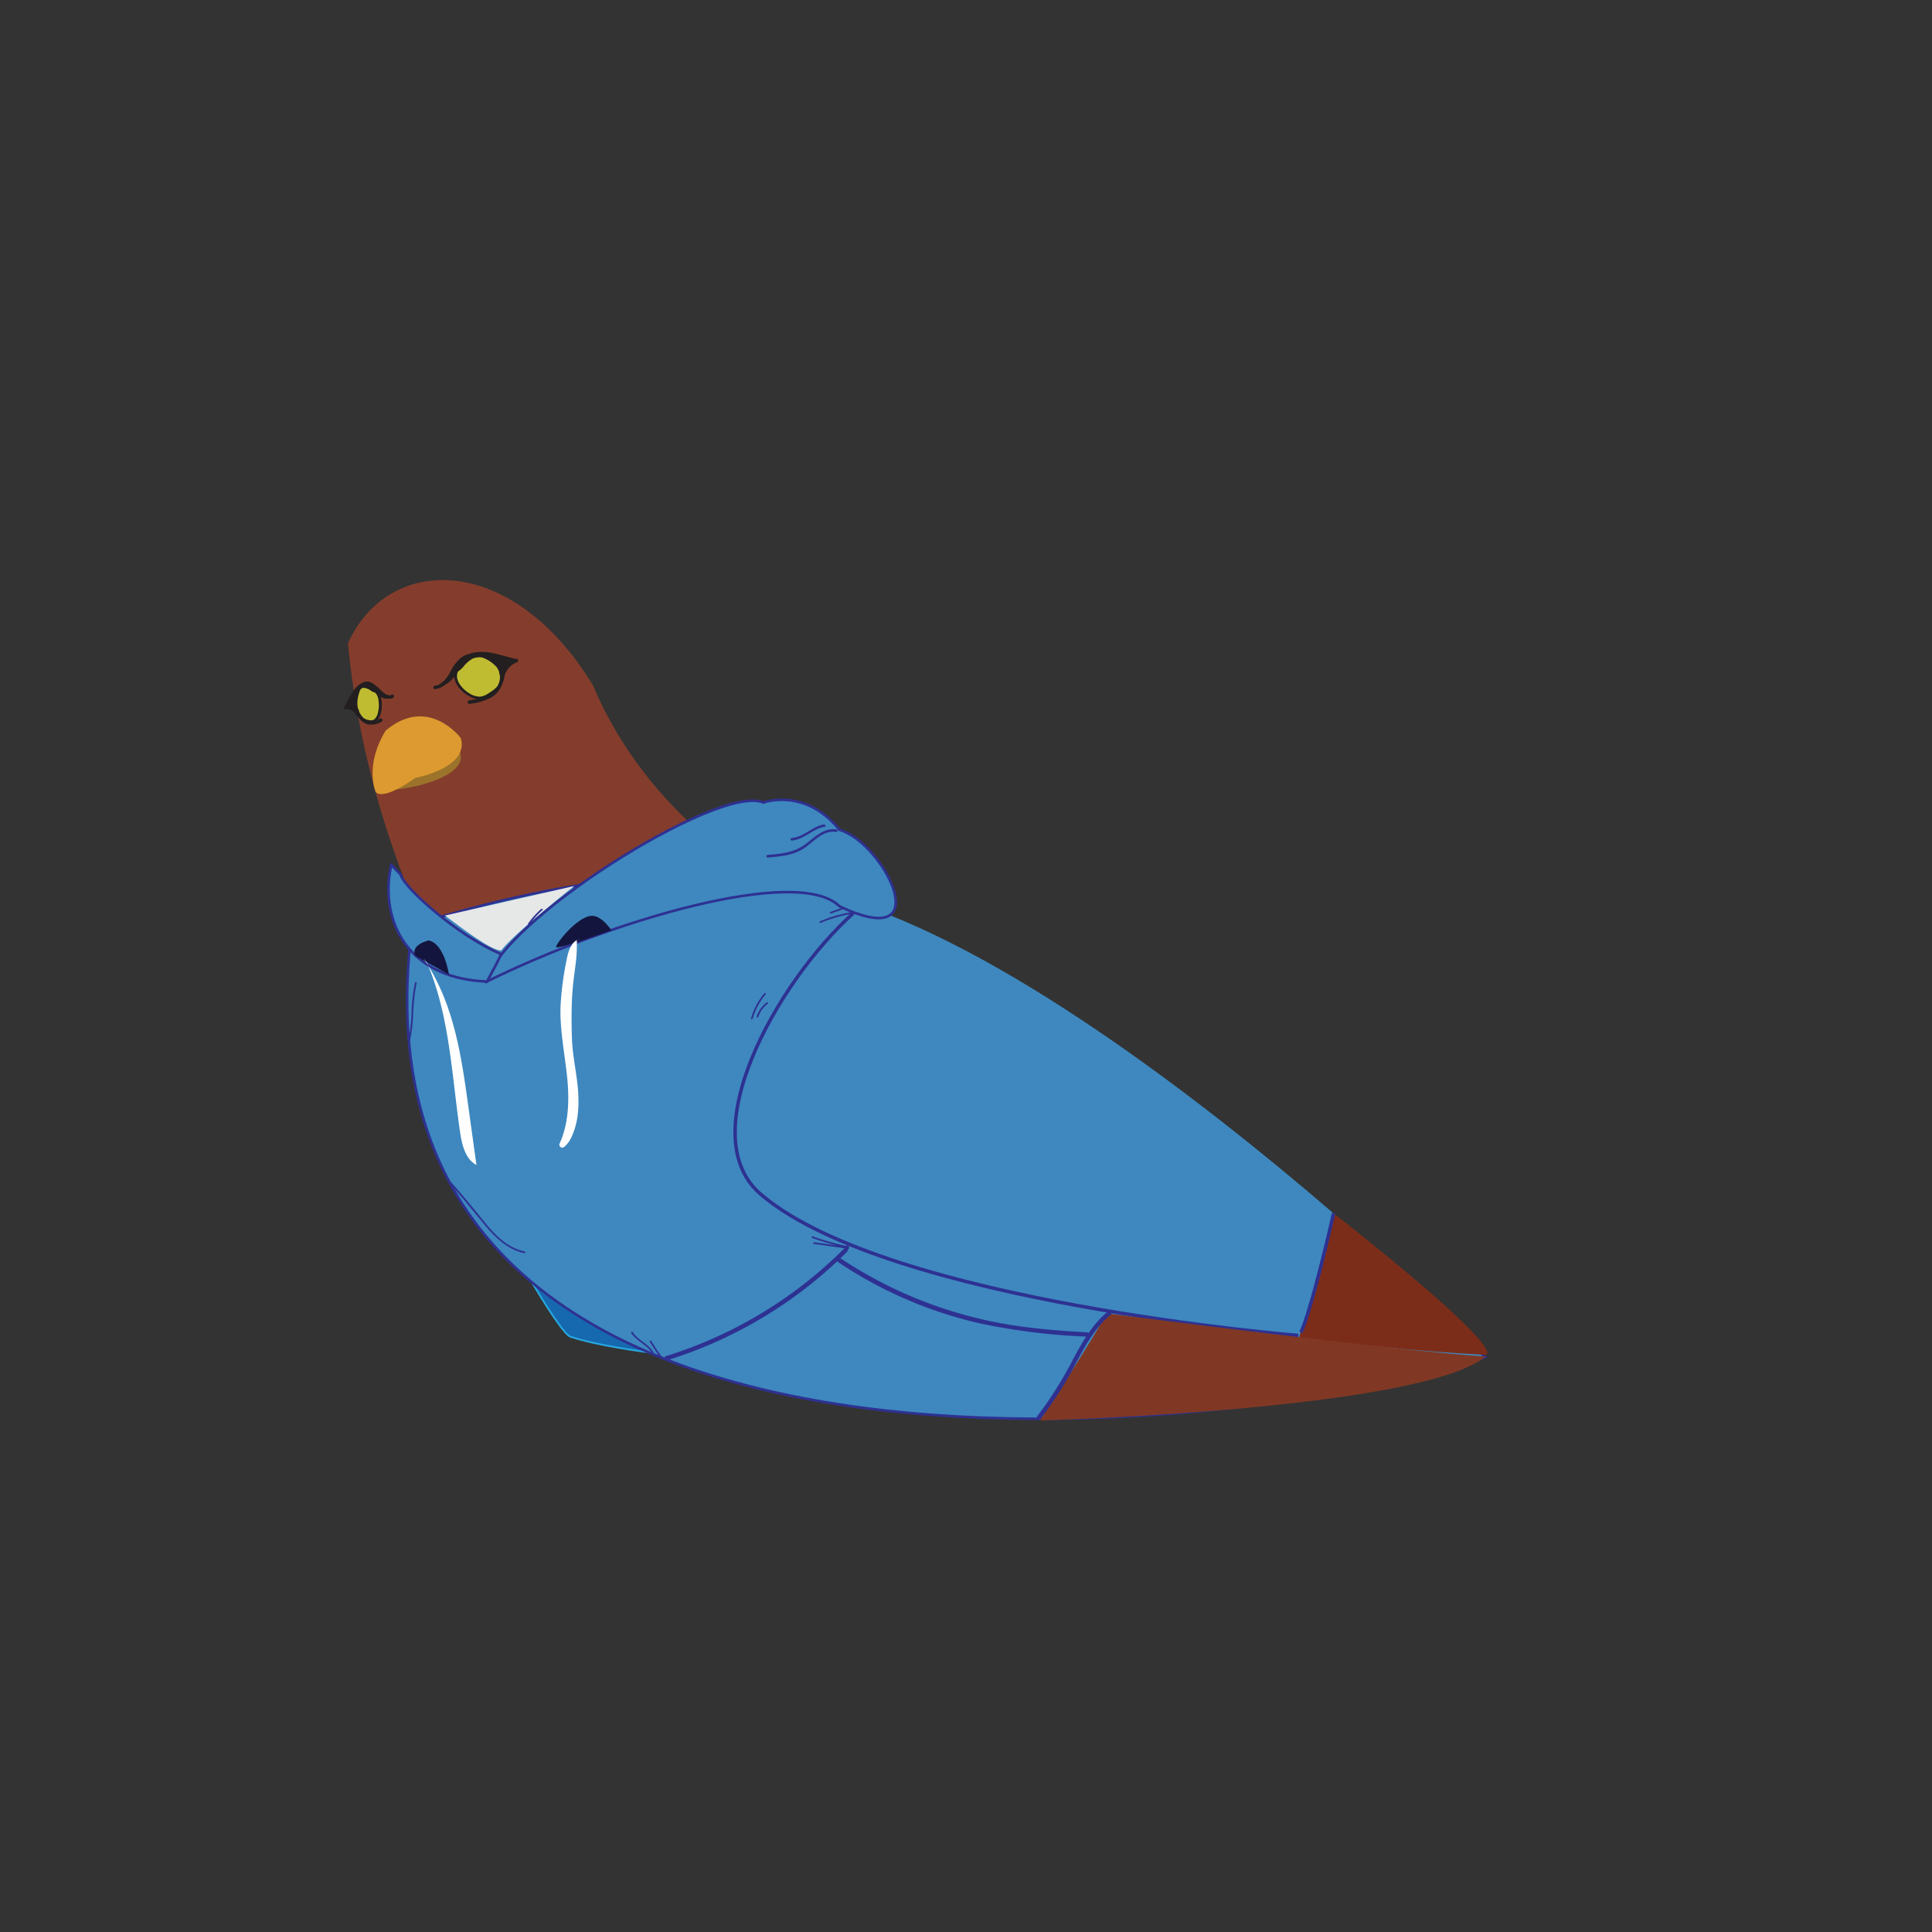 <svg id="Layer_1" data-name="Layer 1" xmlns="http://www.w3.org/2000/svg" viewBox="0 0 559 559"><rect x="0" y="0" width="559" height="559" fill="#333333" stroke="none"/><defs><style>.cls-1{fill:#313c80;}.cls-2{fill:#843d2c;}.cls-3{fill:#1669af;stroke:#26a9e0;stroke-width:0.5px;}.cls-13,.cls-3,.cls-4{stroke-miterlimit:10;}.cls-10,.cls-4{fill:#3e88bf;}.cls-13,.cls-4{stroke:#2e3191;}.cls-4{stroke-width:0.75px;}.cls-5{fill:#231f20;}.cls-6{fill:#c0bc31;}.cls-7{fill:#9c732a;}.cls-8{fill:#dc9a30;}.cls-9{fill:#7c2d19;}.cls-11{fill:#13153e;}.cls-12{fill:#fff;}.cls-13{fill:none;}.cls-14{fill:#2e3191;}.cls-15{fill:#e6e7e7;}.cls-16{fill:#803824;}</style></defs><path class="cls-1" d="M221.16,304.56c1.57-2.82-2.75-5.34-4.32-2.53a40.93,40.93,0,0,0-4.8,16,62.07,62.07,0,0,0,.64,15.52c.39,2.57.91,5.18,1.46,7.65s1.12,4.6,3.5,5.89c4.56,2.46,9.47,4.26,14.09,6.63a44.2,44.2,0,0,1,5.81,3.79,10.38,10.38,0,0,0,6.36,2.36,2.59,2.59,0,0,0,2.5-2.5,27.12,27.12,0,0,0-2.1-13.31c-1.53-3.87-3.44-7.46-5.26-11.29s-3.49-7.74-5.38-11.55c-3.8-7.66-9-14.28-14.39-20.85l-1.11,4.18a20.59,20.59,0,0,0,9.55-8.5c2.4-3.75,4-8,6.54-11.63,4.27-6.21,12.42-9.38,14.27-17.29.73-3.13-4.08-4.56-4.83-1.33s-3.07,5.53-5.47,7.67c-2.79,2.46-5.57,4.72-7.79,7.72-2.53,3.39-4.11,7.35-6.23,11-1.74,3-4,6.17-7.37,7.52a2.43,2.43,0,0,0-1,.58,2.54,2.54,0,0,0-.11,3.6c2.87,3.48,5.74,7,8.29,10.7,4.61,6.71,7.58,14.23,11.1,21.52,3.22,6.65,7.28,13.56,6.28,21.24l2.5-2.5c-2,0-3.74-1.61-5.28-2.77a36.76,36.76,0,0,0-6.43-3.71l-6.44-3-3.6-1.68c-.68-.3-2.14-.68-2.6-1.3a6.65,6.65,0,0,1-.48-2.06c-.25-1.11-.49-2.22-.72-3.34-.45-2.24-.85-4.51-1.11-6.78-1-8.68-.44-17.87,3.92-25.68Z"/><path class="cls-2" d="M134,289.57c-2.2-2.74-27.87-45.74-33.33-103.42,11.72-26,47.47-26.35,70.91,12.16,16.37,39,50.59,56.58,50.59,56.58S136.23,292.32,134,289.57Z"/><path class="cls-3" d="M212.89,394s-33.52-2.53-47.49-7.13c-3.32.38-24-37.87-24-37.87Z"/><path class="cls-4" d="M217.49,255.7c69.58,1.35,212.18,136.93,212.18,136.93C368,414.68,95.41,448.56,119.27,267.89,119.27,267.89,179.26,247.24,217.49,255.7Z"/><path class="cls-5" d="M140.64,190.21c.63.07.67-.93,0-1-2.76-.45-5.69-.48-7.83,1.6a14.6,14.6,0,0,0-2.61,3.72c-.86,1.58-2.32,3.69-4.33,3.85-.62.09-.68,1.08,0,1,3.84-.35,5-4.7,7.08-7.2a5.75,5.75,0,0,1,3.05-2,11.79,11.79,0,0,1,4.66,0Z"/><path class="cls-6" d="M143.69,192.18c4.94,4.95-1.46,8.35-3.09,9.27-3.47,2.12-10-3.33-8.54-7C134.93,188.16,139.67,188.77,143.69,192.18Z"/><path class="cls-5" d="M131.67,194.33c-1.1,3,1.89,6,4.32,7.24a5.45,5.45,0,0,0,3.79.6,8.51,8.51,0,0,0,2.41-1.25c1.77-1.15,3.75-2.9,3.66-5.21a5.73,5.73,0,0,0-1.95-3.79,10.4,10.4,0,0,0-4.39-2.46,5.82,5.82,0,0,0-4.31.52,9.41,9.41,0,0,0-3.54,4.34c-.2.43.52.66.72.23a7.75,7.75,0,0,1,3.81-4.21,5.7,5.7,0,0,1,4.47.32c2.16,1,5.15,3.35,4.3,6.12-.54,1.78-2.25,3-3.76,3.9a5,5,0,0,1-2.32.89,5.94,5.94,0,0,1-3.31-1.11c-1.79-1.16-4-3.57-3.16-5.9C132.58,194.11,131.87,193.88,131.67,194.33Z"/><path class="cls-5" d="M140.34,189.46c-.58-.27-1.12.56-.55.85a10.58,10.58,0,0,1,3.84,2.63,4.84,4.84,0,0,1,.74,4.61c-1.23,3.71-5.26,4.55-8.66,5.1a.5.5,0,0,0,.21,1,17.37,17.37,0,0,0,6.1-1.78,7.24,7.24,0,0,0,3.36-4.16,5.8,5.8,0,0,0-.74-5.05,10.53,10.53,0,0,0-4.3-3.16Z"/><path class="cls-5" d="M144.82,196.22h0a.5.5,0,0,0,1,.05,6,6,0,0,1,3.7-4.64.5.5,0,1,0-.21-1,7,7,0,0,0-4.49,5.54Z"/><path class="cls-5" d="M149,191.68c.63.15.94-.8.32-1-2.24-.52-4.41-1.24-6.66-1.68a13.47,13.47,0,0,0-5.51-.2,6.37,6.37,0,0,0-3.6,2.23c-1.83,2.16-2.82,5.27-5.66,6.36-.59.26-.12,1.15.47.92a7.78,7.78,0,0,0,3.44-3c.78-1.12,1.44-2.37,2.32-3.45a5.5,5.5,0,0,1,3.63-2.13,14.72,14.72,0,0,1,5.56.47c1.88.43,3.74,1,5.62,1.46Z"/><path class="cls-5" d="M141.78,189.32c-.56-.32-1.1.53-.54.85a10.58,10.58,0,0,1,3.78,3.68.69.69,0,0,0,.16.18.52.52,0,0,0,.71-.14,5.74,5.74,0,0,1,1.83-1.84c.45-.29.22-1.14-.34-1a2.89,2.89,0,0,1-3.46-.8l-.59.71,2.84.74.18-1c-3.06-.5-6.38-2.44-9.51-1.36-2.59.91-3.6,3.89-6.13,4.76-.6.2-.4,1.18.22,1A7.58,7.58,0,0,0,134,193a9.39,9.39,0,0,1,2.86-2.5,7.29,7.29,0,0,1,4.66.09c1.58.42,3.12.95,4.75,1.22.56.09.72-.83.17-1l-2.84-.75c-.38-.09-.86.32-.59.71a3.81,3.81,0,0,0,4.55,1.32l-.35-1a6.94,6.94,0,0,0-2.2,2.18l.86,0a11.67,11.67,0,0,0-4.13-4.07Z"/><path class="cls-5" d="M145.79,192.36a.49.49,0,0,0-.59-.38.5.5,0,0,0-.38.6.49.49,0,0,0,.59.38A.5.5,0,0,0,145.79,192.36Z"/><path class="cls-5" d="M145.45,194.72a.5.5,0,0,0-.6-.38.5.5,0,0,0-.38.59.51.51,0,0,0,.6.39A.5.5,0,0,0,145.45,194.72Z"/><path class="cls-5" d="M102.82,199.71c-.38.52.46,1,.84.54.55-.77,1.35-1.82,2.34-2a2.94,2.94,0,0,1,2.08.86c.93.73,1.69,1.66,2.67,2.32a2.8,2.8,0,0,0,3,.5c.53-.37.07-1.26-.48-.92-1.07.68-2.5-.76-3.2-1.42a11,11,0,0,0-2.48-2,2.82,2.82,0,0,0-2.37-.22,5.93,5.93,0,0,0-2.48,2.25Z"/><path class="cls-6" d="M102.89,203.16c-.22,5.38,3.63,5.56,4.67,5.64,2.77,0,3.07-6.69,1.51-8.39C105.31,196.18,103.31,198.79,102.89,203.16Z"/><path class="cls-5" d="M108.9,200.1a.39.39,0,0,0-.15.52,4.18,4.18,0,0,1,.8,2.35,8.56,8.56,0,0,1-.18,3.11,3.56,3.56,0,0,1-1,2,1.57,1.57,0,0,1-1.34.29,4,4,0,0,1-3.13-1.87,6,6,0,0,1-.65-3.19,8.42,8.42,0,0,1,.84-3.44,1.93,1.93,0,0,1,1.77-1.23c1.19.09,2.21,1.15,3,2a.38.38,0,0,0,.46,0,.38.38,0,0,0,.1-.53c-.92-1-2.22-2.32-3.71-2.26a2.88,2.88,0,0,0-2.36,2,9.13,9.13,0,0,0-.77,4,6,6,0,0,0,1,3.35,5,5,0,0,0,3.77,1.9c1.9.18,2.69-1.85,3-3.41a9.82,9.82,0,0,0,0-3.2,4.53,4.53,0,0,0-.93-2.39A.39.39,0,0,0,108.9,200.1Z"/><path class="cls-5" d="M104.05,200.11a.5.5,0,0,0-.94-.3,11,11,0,0,0-.71,3.89,7.21,7.21,0,0,0,1.28,3.81,5,5,0,0,0,2.68,2.07,6,6,0,0,0,4.06-.76c.58-.3.11-1.18-.47-.92a4.65,4.65,0,0,1-3.56.62,4.42,4.42,0,0,1-2.07-1.87c-1.34-2.08-1-4.38-.28-6.59Z"/><path class="cls-5" d="M103.33,207.16a.52.52,0,0,0,.68.21.5.5,0,0,0,.22-.67c-1-1.36-2.48-2.83-4.28-2.51a.5.5,0,1,0,.22,1l.11,0h.44l.09,0a2.25,2.25,0,0,1,.44.14l.09,0h.06l.23.12a5,5,0,0,1,.47.33h0l.11.1.22.2a8.14,8.14,0,0,1,.8,1Z"/><path class="cls-5" d="M100.61,204.77c.86-1.47,1.54-3,2.54-4.43.73-1,1.83-2.16,3.16-1.59,2,.89,3.45,3.71,6,3.38a.5.5,0,0,0-.22-1c-1.18.15-2.31-1-3.12-1.73a6.25,6.25,0,0,0-3.08-1.83c-1.46-.18-2.65,1-3.44,2.06a50.65,50.65,0,0,0-2.66,4.56C99.43,204.78,100.28,205.32,100.61,204.77Z"/><path class="cls-5" d="M103.31,200.45c.16-.62-.8-.93-1-.3a12.83,12.83,0,0,0-.22,4.82l.75-.52a4,4,0,0,0-1.9-.84l.09,1c1.4-.27,1.81-1.7,1.68-3,0-.44-.7-.52-.9-.17l-.94,1.69a.5.5,0,0,0,.14.64.51.51,0,0,0,.7-.1,31.74,31.74,0,0,0,1.6-2.84c.38-.69,1-1.76,1.87-1.82a4.28,4.28,0,0,1,2.25.92,3.43,3.43,0,0,0,2.36.51.51.51,0,0,0,.38-.6.5.5,0,0,0-.6-.38c-.84.18-1.67-.47-2.37-.85a3.27,3.27,0,0,0-2.46-.59,4,4,0,0,0-2.15,2c-.58,1-1,2.07-1.7,3l.85.53.94-1.68-.91-.16c.07.71-.12,1.59-.93,1.77a.51.51,0,0,0,.09,1,3.15,3.15,0,0,1,1.42.72c.37.28.84-.16.76-.54a11.58,11.58,0,0,1,.19-4.31Z"/><path class="cls-5" d="M102.77,203.9a.49.49,0,0,0-.59-.38.5.5,0,0,0-.38.6.49.49,0,0,0,.59.38A.5.5,0,0,0,102.77,203.9Z"/><path class="cls-5" d="M102.06,203.46a.5.5,0,1,0-1,.21.5.5,0,0,0,1-.21Z"/><path class="cls-5" d="M101.74,203.62a.5.5,0,0,0-.6-.38.49.49,0,0,0-.38.59.5.5,0,0,0,.6.38A.49.49,0,0,0,101.74,203.62Z"/><path class="cls-5" d="M103.84,205.52a.5.5,0,1,0-1,.22.49.49,0,0,0,.59.38A.52.52,0,0,0,103.84,205.52Z"/><path class="cls-7" d="M133.1,217.69c2.13,5.77-9.48,9.78-18.29,10.69C114.81,228.38,131,211.92,133.1,217.69Z"/><path class="cls-8" d="M120.17,225.07s-9,6.7-11.46,4.11c0,0-3.39-7.52,2.88-17.8,12.35-10.37,21.73,2.16,21.73,2.16C135.88,222.22,120.17,225.07,120.17,225.07Z"/><path class="cls-9" d="M385.81,351C437.89,392,429.89,392,429.89,392s-23.52-1-54-5"/><path class="cls-10" d="M385.76,351c-38.74-33.32-96-77.29-141.92-91,0,0-47,45-31,79,10.69,22.63,103.29,38.21,164,46.09"/><path class="cls-4" d="M242.89,240.09c13,3.76,29,35.89,0,22.13-12-11.87-66.06,4.07-102,21.76,3.07-16.78,67-57.35,80-51.78C220.89,232.2,232.89,227.71,242.89,240.09Z"/><path class="cls-4" d="M115.89,253c1,4,17,18,29,23,0,0,.94-1-4,8-25-1-31-20-27.63-33.87C113.26,250.13,112.89,250,115.89,253Z"/><path class="cls-11" d="M176.89,269.16s-16,5.84-16,4.84,5.81-8.43,10-9C174,264.59,176.89,269.16,176.89,269.16Z"/><path class="cls-11" d="M120.1,276.51l9.79,5.49s-1.19-8.8-5.83-9.9C124.06,272.1,118.79,273.2,120.1,276.51Z"/><path class="cls-12" d="M166.89,272c.23,9.39-2,10-1.41,28.35.14,4.82,1.26,9.57,1.7,14.37s.26,9.82-1.79,14.19a8.14,8.14,0,0,1-2.22,3,.87.87,0,0,1-.77.09.84.84,0,0,1-.5-1.09c2.6-5.67,2.83-12.26,2.27-18.52-.67-7-2.17-13.91-2-20.91a88,88,0,0,1,1.77-13.73c.46-2.49,1.34-5.46,3.79-6.07"/><path class="cls-12" d="M122.53,277.2a63.51,63.51,0,0,1,5.1,9.34c4.68,10.63,6.32,22.32,7.91,33.83l2.31,16.71c-3.24-1.76-4.2-5.89-4.74-9.55-2.41-16.5-3-33.66-9.57-49"/><path class="cls-13" d="M385.88,351c-7.09,30.8-9.5,34.5-9.5,34.5"/><path class="cls-14" d="M242.09,240c-3.86-.63-6.55,2.49-9.4,4.49-3.12,2.22-6.93,2.58-10.64,2.87a.38.38,0,0,0,0,.75c3.45-.27,7.1-.57,10.12-2.38s5.78-5.65,9.72-5C242.36,240.77,242.56,240.05,242.09,240Z"/><path class="cls-14" d="M238.56,239.25c.48-.09.27-.81-.2-.72-3.37.62-5.84,3.67-9.3,3.93a.38.38,0,0,0,0,.75c3.57-.31,6.05-3.36,9.5-4Z"/><path class="cls-13" d="M375.66,386.4s-117.78-9.4-155-40.4c-21.22-17,4.23-62,26.23-81.78"/><path class="cls-15" d="M166.15,256.35S148.88,269.94,145,275c-2.93.11-12.06-7-16.27-10.1Z"/><path class="cls-14" d="M192.7,392.37c-.77.21-.44,1.45.33,1.21a126.9,126.9,0,0,0,52-31.33c.57-.56-.32-1.45-.89-.88q-4.72,4.68-9.9,8.87a126,126,0,0,1-41.52,22.13Z"/><path class="cls-14" d="M243.16,364.11c-.63-.45-1.3.63-.63,1.08a122.14,122.14,0,0,0,40.93,17.7,181.56,181.56,0,0,0,31,3.84c.81,0,.8-1.25,0-1.25-5.83-.3-11.66-.74-17.45-1.48a124.52,124.52,0,0,1-53.83-19.94Z"/><path class="cls-14" d="M244.29,361.05a.58.58,0,0,0-.08.31v.17a.5.5,0,0,0,.16.27l.13.1a.42.42,0,0,0,.23.08.53.53,0,0,0,.25,0,.47.47,0,0,0,.21-.11.52.52,0,0,0,.16-.17l.23-.44a.89.89,0,0,0,.08-.32v-.17a.74.74,0,0,0-.16-.27l-.13-.1a.39.39,0,0,0-.23-.07.54.54,0,0,0-.46.12.37.37,0,0,0-.16.17l-.23.45Z"/><path class="cls-16" d="M429.89,392.45c-19,15.62-129,18.55-129,18.55s16-24.43,19.27-31C320.16,380,408.89,391.45,429.89,392.45Z"/><path class="cls-14" d="M321.37,380.41c.62-.52-.27-1.4-.88-.89-4.47,3.7-7.33,8.76-10,13.76a111.75,111.75,0,0,1-10.37,16.47c-.49.62.38,1.51.88.88a107.25,107.25,0,0,0,10.19-16c2.74-5.21,5.58-10.4,10.13-14.21Z"/><path class="cls-14" d="M120.56,284.45c.07-.32-.41-.45-.48-.13a51.62,51.62,0,0,0-1,8.12,44.65,44.65,0,0,1-.93,8.47.24.24,0,0,0,.15.27.25.25,0,0,0,.33-.14,42.19,42.19,0,0,0,.92-8,55.53,55.53,0,0,1,1-8.62Z"/><path class="cls-14" d="M182.64,385.7c1.58,2.46,4.77,3.41,6.12,6.05.15.28.58,0,.43-.26-1.35-2.66-4.54-3.58-6.12-6.05C182.9,385.17,182.46,385.43,182.64,385.7Z"/><path class="cls-14" d="M235.48,359.91l9,1.28c.31.05.45-.48.13-.48l-9-1.28C235.3,359.39,235.16,359.91,235.48,359.91Z"/><path class="cls-14" d="M244.91,360.51a75.09,75.09,0,0,1-9.77-2.79c-.31-.11-.43.38-.13.48a75.13,75.13,0,0,0,9.77,2.8C245.09,361.06,245.22,360.58,244.91,360.51Z"/><path class="cls-14" d="M246.27,264.43c.32-.05.19-.48-.13-.48a39.71,39.71,0,0,0-8.93,2.65c-.29.12,0,.55.25.43a40.19,40.19,0,0,1,8.81-2.6Z"/><path class="cls-14" d="M243.48,262.72l-3.17,1.12c-.31.11-.18.59.13.48l3.17-1.12C243.91,263.09,243.78,262.61,243.48,262.72Z"/><path class="cls-14" d="M188,388.25c.94,1.48,1.9,2.94,2.9,4.38.18.27.62,0,.43-.25-1-1.44-2-2.9-2.9-4.38C188.24,387.73,187.81,388,188,388.25Z"/><path class="cls-14" d="M221.15,287.41a19.55,19.55,0,0,0-3.85,7.22.24.24,0,0,0,.15.27.25.25,0,0,0,.33-.14,19.09,19.09,0,0,1,3.72-7C221.71,287.51,221.36,287.16,221.15,287.41Z"/><path class="cls-14" d="M222.14,290.43a.27.27,0,0,0,0-.36.25.25,0,0,0-.36,0,8.51,8.51,0,0,0-2.84,4c-.11.31.38.44.48.14a8.07,8.07,0,0,1,2.72-3.79Z"/><path class="cls-14" d="M156.94,263.35c.24-.22-.11-.57-.35-.35a23.85,23.85,0,0,0-3.77,4.2c-.18.25.25.51.44.25a22.71,22.71,0,0,1,3.63-4.08Z"/><path class="cls-14" d="M130.25,341.79c-.22-.24-.57.11-.35.35,3.68,4.07,7.07,8.36,10.58,12.56,3,3.56,6.52,6.88,11.2,7.88.32.06.45-.42.14-.48-4.88-1-8.48-4.63-11.48-8.34-3.31-4.08-6.58-8.12-10.09-12Z"/></svg>